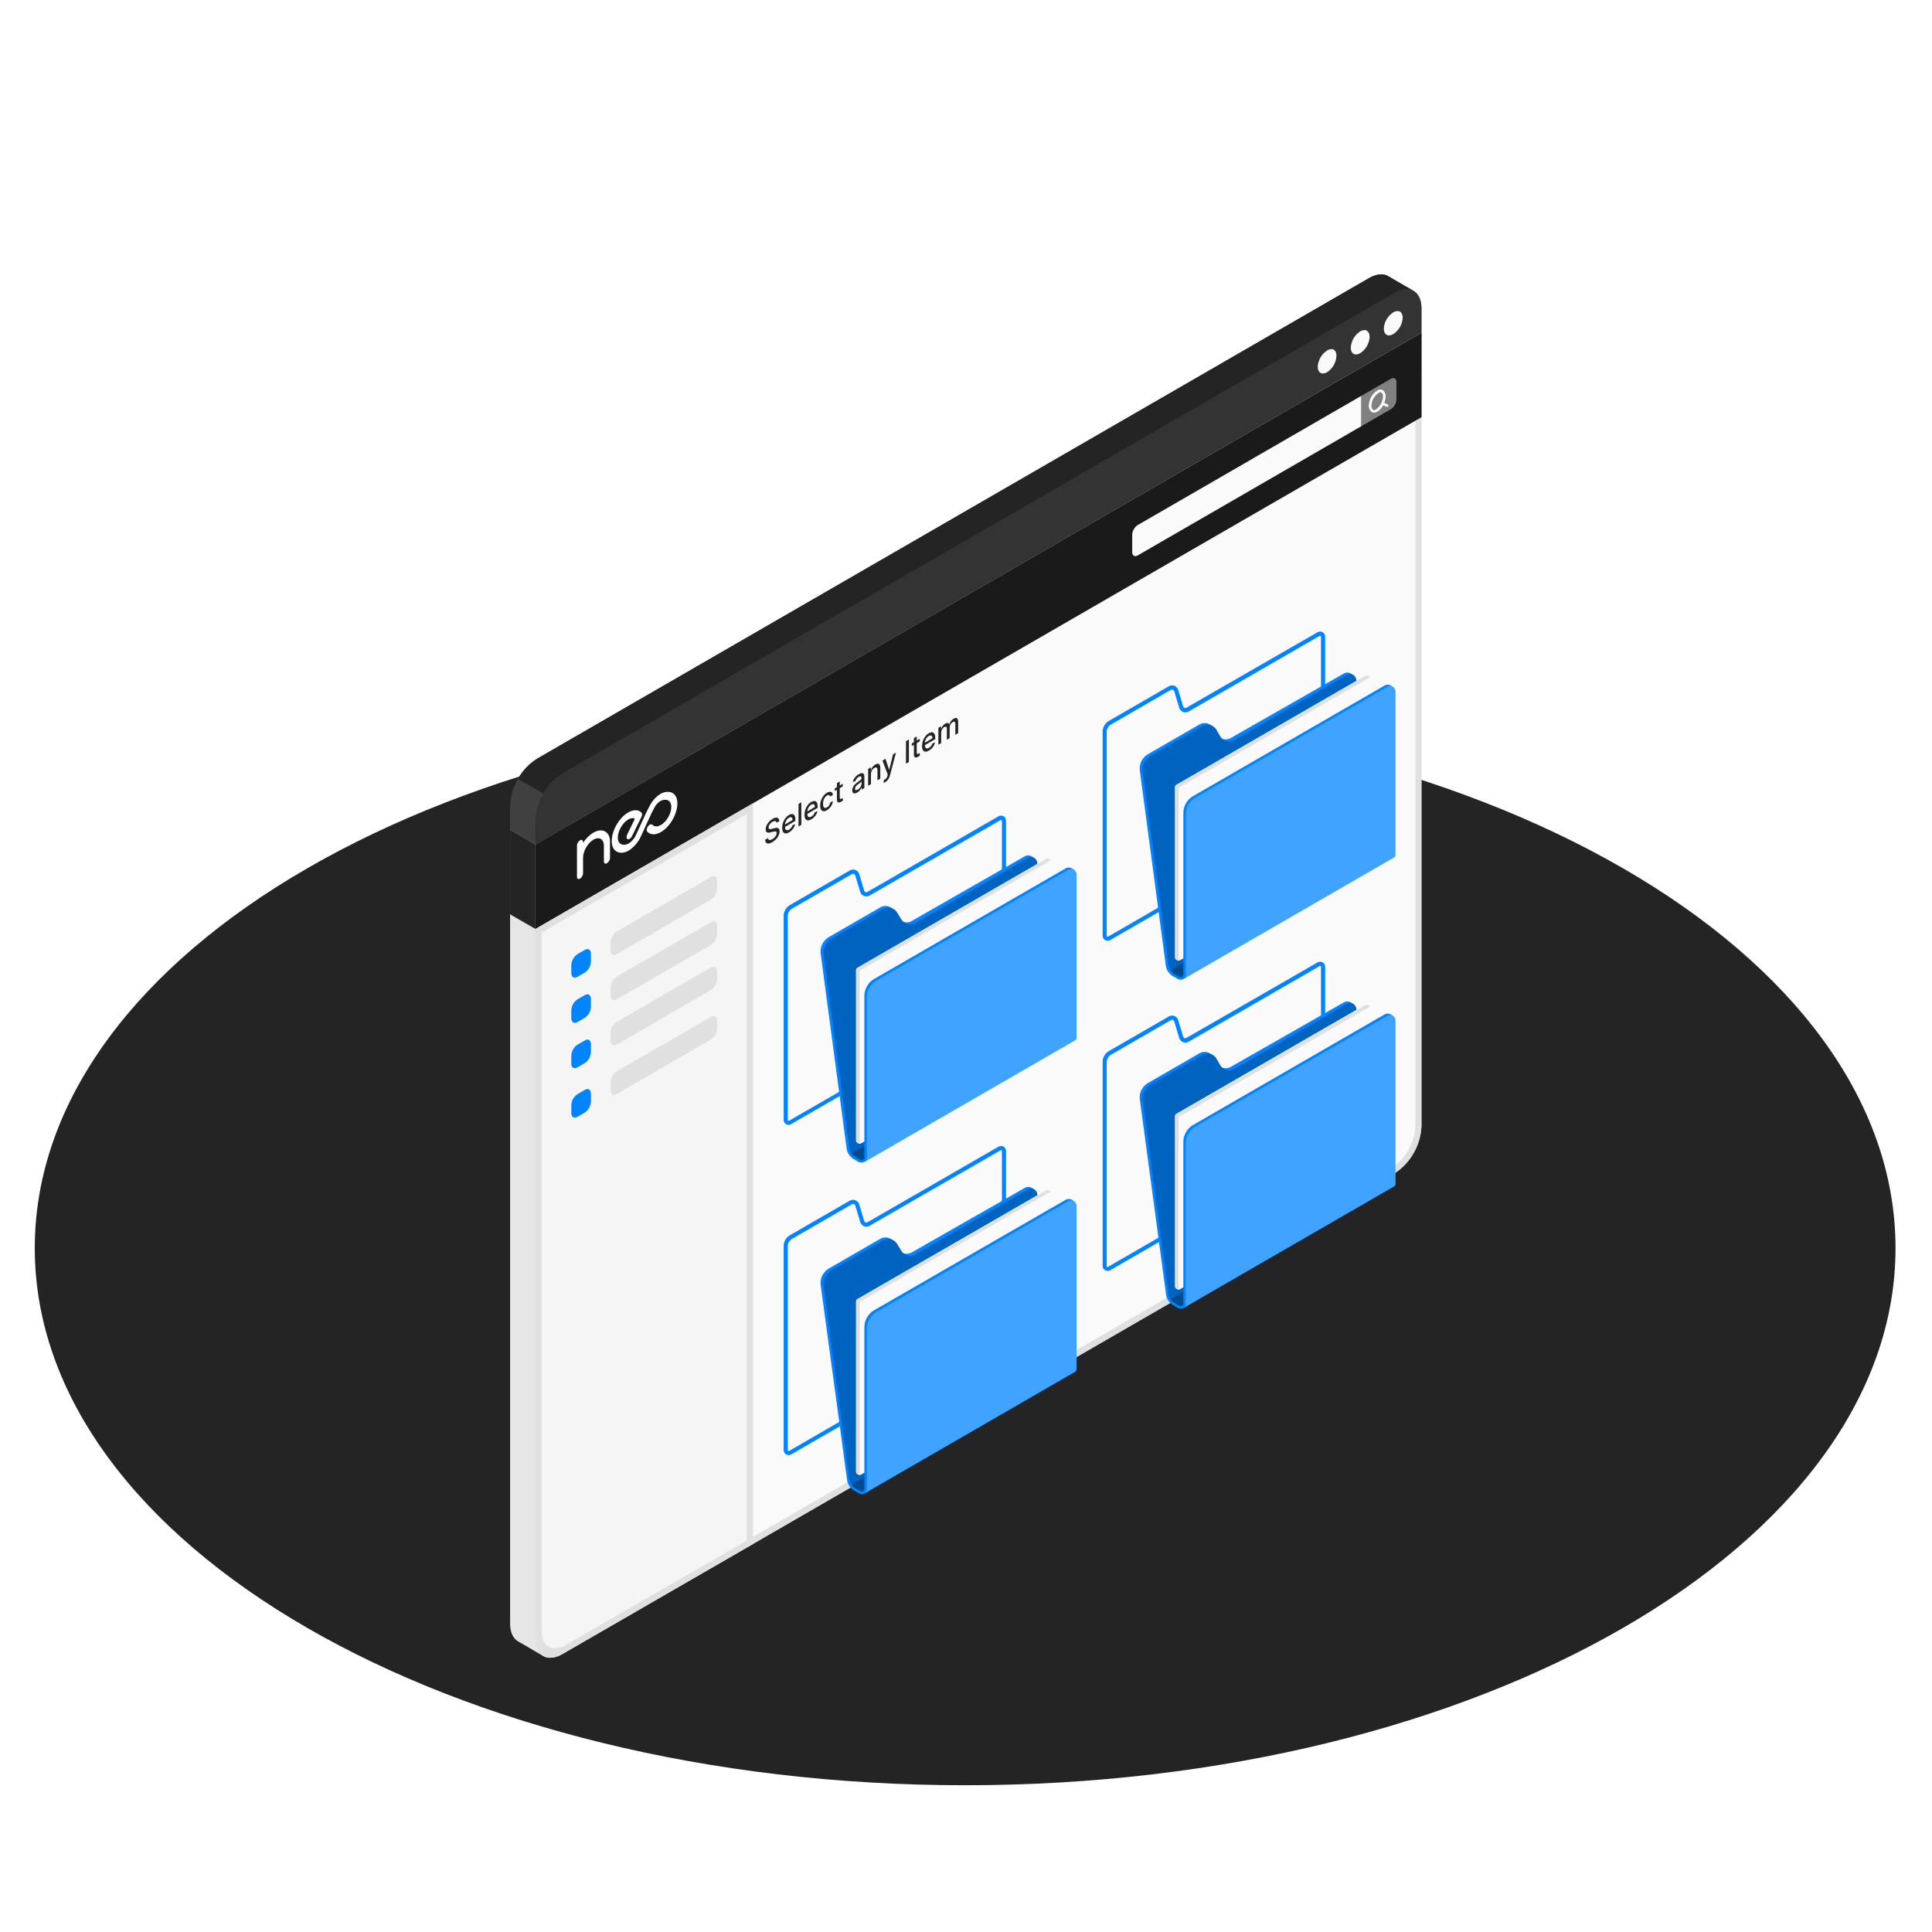 <svg width="500" height="500" viewBox="0 0 500 500" fill="none" xmlns="http://www.w3.org/2000/svg">
<path d="M249.78 462.02C382.759 462.02 490.56 399.783 490.56 323.01C490.56 246.237 382.759 184 249.78 184C116.801 184 9 246.237 9 323.01C9 399.783 116.801 462.02 249.78 462.02Z" fill="#242424"/>
<path d="M367.87 86.084L361.3 82.274L132.01 214.724V420.214C132.01 422.444 132.79 424.004 134.01 424.744L140.57 428.564C141.83 429.294 143.57 429.194 145.52 428.074L360.87 303.694C362.907 302.366 364.603 300.577 365.819 298.471C367.035 296.365 367.738 294.002 367.87 291.574V86.084Z" fill="#E6E6E6"/>
<path d="M142.44 428.214C143.404 428.167 144.341 427.875 145.16 427.364L360.51 302.994C362.427 301.741 364.023 300.054 365.167 298.07C366.312 296.087 366.974 293.861 367.1 291.574V87.484L139.38 219.004V424.004C139.38 426.654 140.52 428.214 142.44 428.214Z" fill="#FAFAFA"/>
<path d="M200.951 212.937C200.925 212.684 200.817 212.539 200.628 212.502C200.438 212.463 200.199 212.528 199.912 212.696C199.706 212.816 199.527 212.958 199.377 213.122C199.227 213.284 199.11 213.455 199.026 213.634C198.944 213.811 198.904 213.981 198.904 214.146C198.904 214.284 198.931 214.387 198.987 214.455C199.044 214.522 199.119 214.563 199.21 214.578C199.303 214.589 199.403 214.587 199.509 214.57C199.616 214.552 199.718 214.528 199.816 214.499L200.306 214.36C200.467 214.312 200.631 214.277 200.799 214.256C200.968 214.236 201.124 214.247 201.268 214.289C201.412 214.332 201.528 214.422 201.616 214.557C201.706 214.692 201.751 214.89 201.751 215.152C201.751 215.481 201.677 215.817 201.53 216.159C201.385 216.499 201.173 216.825 200.895 217.135C200.619 217.444 200.284 217.714 199.892 217.943C199.516 218.163 199.191 218.284 198.916 218.306C198.641 218.329 198.426 218.258 198.271 218.095C198.116 217.931 198.03 217.678 198.013 217.337L198.774 216.892C198.788 217.094 198.847 217.235 198.95 217.315C199.055 217.392 199.188 217.417 199.35 217.391C199.513 217.361 199.693 217.29 199.887 217.176C200.101 217.051 200.292 216.901 200.459 216.726C200.627 216.548 200.759 216.36 200.856 216.164C200.952 215.965 201.001 215.771 201.001 215.582C201.001 215.41 200.958 215.293 200.873 215.233C200.79 215.172 200.676 215.148 200.532 215.16C200.39 215.171 200.229 215.202 200.049 215.252L199.455 215.411C199.053 215.52 198.734 215.52 198.499 215.411C198.265 215.301 198.148 215.044 198.148 214.639C198.148 214.304 198.227 213.965 198.384 213.623C198.541 213.282 198.753 212.963 199.021 212.668C199.289 212.371 199.592 212.124 199.929 211.927C200.269 211.729 200.569 211.622 200.829 211.609C201.09 211.594 201.296 211.664 201.447 211.818C201.597 211.971 201.676 212.201 201.682 212.51L200.951 212.937ZM204.221 215.404C203.85 215.621 203.531 215.716 203.262 215.689C202.996 215.659 202.79 215.519 202.644 215.269C202.5 215.016 202.429 214.663 202.429 214.21C202.429 213.763 202.5 213.327 202.644 212.902C202.79 212.476 202.993 212.092 203.253 211.748C203.514 211.404 203.82 211.13 204.17 210.925C204.382 210.801 204.588 210.721 204.788 210.686C204.987 210.651 205.166 210.674 205.325 210.756C205.484 210.837 205.609 210.99 205.7 211.215C205.792 211.438 205.838 211.748 205.838 212.143V212.445L202.843 214.195V213.559L205.119 212.228C205.119 212.005 205.08 211.83 205.001 211.703C204.923 211.575 204.812 211.502 204.67 211.485C204.53 211.467 204.364 211.513 204.175 211.624C203.969 211.745 203.789 211.908 203.635 212.116C203.483 212.32 203.365 212.54 203.282 212.777C203.2 213.01 203.159 213.236 203.159 213.453V213.951C203.159 214.242 203.204 214.465 203.292 214.618C203.382 214.77 203.507 214.853 203.667 214.867C203.827 214.879 204.015 214.823 204.229 214.698C204.368 214.616 204.494 214.52 204.609 214.407C204.723 214.293 204.822 214.165 204.906 214.024C204.989 213.882 205.053 213.73 205.097 213.568L205.791 213.307C205.735 213.576 205.636 213.842 205.492 214.104C205.35 214.363 205.17 214.605 204.955 214.83C204.74 215.052 204.496 215.243 204.221 215.404ZM207.385 207.648V213.466L206.651 213.895V208.077L207.385 207.648ZM209.995 212.029C209.623 212.245 209.304 212.341 209.036 212.314C208.769 212.284 208.563 212.144 208.418 211.894C208.274 211.641 208.202 211.288 208.202 210.835C208.202 210.388 208.274 209.952 208.418 209.527C208.563 209.101 208.766 208.717 209.026 208.373C209.287 208.029 209.593 207.755 209.943 207.55C210.156 207.426 210.362 207.346 210.561 207.311C210.761 207.276 210.94 207.299 211.098 207.38C211.257 207.462 211.382 207.615 211.474 207.84C211.565 208.063 211.611 208.372 211.611 208.768V209.069L208.616 210.82V210.184L210.892 208.853C210.892 208.63 210.853 208.455 210.775 208.328C210.696 208.2 210.586 208.127 210.443 208.11C210.303 208.092 210.138 208.138 209.948 208.249C209.742 208.369 209.562 208.533 209.408 208.741C209.256 208.945 209.139 209.165 209.055 209.402C208.974 209.635 208.933 209.861 208.933 210.078V210.575C208.933 210.867 208.977 211.089 209.065 211.242C209.155 211.394 209.28 211.477 209.44 211.492C209.601 211.504 209.788 211.448 210.002 211.323C210.141 211.241 210.268 211.144 210.382 211.032C210.497 210.918 210.596 210.79 210.679 210.648C210.762 210.507 210.826 210.355 210.87 210.193L211.564 209.932C211.509 210.201 211.409 210.467 211.265 210.729C211.123 210.988 210.944 211.23 210.728 211.455C210.514 211.677 210.269 211.868 209.995 212.029ZM214.011 209.68C213.647 209.893 213.333 209.981 213.07 209.944C212.808 209.904 212.607 209.755 212.466 209.498C212.326 209.242 212.255 208.894 212.255 208.457C212.255 208.014 212.327 207.581 212.471 207.157C212.615 206.732 212.818 206.348 213.079 206.004C213.341 205.659 213.649 205.384 214.004 205.176C214.29 205.009 214.545 204.921 214.769 204.913C214.993 204.904 215.174 204.968 215.311 205.108C215.45 205.246 215.533 205.455 215.559 205.733L214.845 206.15C214.806 205.969 214.716 205.845 214.575 205.78C214.436 205.713 214.25 205.748 214.016 205.885C213.812 206.004 213.633 206.171 213.479 206.386C213.327 206.598 213.208 206.844 213.123 207.123C213.038 207.4 212.996 207.693 212.996 208.004C212.996 208.322 213.038 208.572 213.121 208.755C213.204 208.937 213.322 209.047 213.474 209.085C213.628 209.122 213.809 209.08 214.016 208.959C214.155 208.877 214.281 208.774 214.394 208.65C214.508 208.522 214.604 208.38 214.681 208.224C214.759 208.066 214.814 207.899 214.845 207.724L215.559 207.307C215.533 207.604 215.453 207.903 215.321 208.202C215.189 208.501 215.011 208.779 214.789 209.035C214.568 209.291 214.309 209.506 214.011 209.68ZM218.102 202.837V203.519L216.044 204.722V204.04L218.102 202.837ZM216.596 202.672L217.329 202.244V206.371C217.329 206.536 217.35 206.648 217.393 206.706C217.435 206.763 217.49 206.787 217.557 206.778C217.626 206.766 217.7 206.737 217.78 206.69C217.839 206.656 217.891 206.621 217.935 206.585C217.979 206.55 218.013 206.523 218.038 206.503L218.17 207.127C218.128 207.171 218.067 207.225 217.989 207.29C217.91 207.356 217.812 207.425 217.694 207.496C217.501 207.612 217.322 207.678 217.155 207.692C216.988 207.706 216.853 207.656 216.75 207.542C216.647 207.428 216.596 207.24 216.596 206.976V202.672ZM221.837 205.114C221.598 205.254 221.382 205.329 221.189 205.339C220.996 205.348 220.843 205.286 220.731 205.155C220.619 205.024 220.564 204.815 220.564 204.529C220.564 204.282 220.605 204.056 220.687 203.849C220.768 203.642 220.879 203.452 221.018 203.277C221.157 203.103 221.312 202.943 221.484 202.795C221.655 202.647 221.83 202.509 222.008 202.38C222.234 202.218 222.417 202.086 222.558 201.985C222.698 201.882 222.801 201.789 222.864 201.706C222.928 201.624 222.96 201.531 222.96 201.429V201.409C222.96 201.161 222.9 201.004 222.779 200.938C222.659 200.872 222.481 200.908 222.244 201.046C221.997 201.191 221.802 201.368 221.66 201.578C221.52 201.785 221.422 201.981 221.368 202.166L220.679 202.387C220.761 202.074 220.88 201.791 221.037 201.536C221.196 201.278 221.378 201.053 221.584 200.858C221.79 200.662 222.007 200.497 222.234 200.365C222.384 200.277 222.544 200.204 222.712 200.148C222.882 200.088 223.041 200.069 223.188 200.091C223.337 200.112 223.459 200.195 223.554 200.34C223.648 200.484 223.696 200.715 223.696 201.033V203.931L222.98 204.349V203.753L222.95 203.77C222.903 203.907 222.832 204.057 222.737 204.218C222.642 204.38 222.52 204.539 222.371 204.696C222.223 204.853 222.044 204.993 221.837 205.114ZM221.996 204.339C222.199 204.22 222.372 204.073 222.516 203.896C222.662 203.718 222.772 203.532 222.847 203.339C222.924 203.142 222.962 202.958 222.962 202.785V202.223C222.936 202.268 222.886 202.327 222.81 202.397C222.737 202.465 222.653 202.536 222.558 202.61C222.463 202.683 222.371 202.753 222.281 202.82C222.191 202.886 222.116 202.941 222.055 202.986C221.913 203.09 221.783 203.201 221.665 203.319C221.549 203.437 221.456 203.562 221.385 203.696C221.317 203.827 221.282 203.968 221.282 204.12C221.282 204.33 221.35 204.45 221.484 204.48C221.618 204.507 221.789 204.46 221.996 204.339ZM225.406 200.34V202.931L224.673 203.36V198.996L225.376 198.584V199.295L225.423 199.267C225.51 198.986 225.645 198.721 225.83 198.473C226.017 198.223 226.251 198.016 226.534 197.851C226.791 197.701 227.016 197.632 227.208 197.644C227.401 197.654 227.551 197.751 227.657 197.933C227.764 198.115 227.817 198.386 227.817 198.746V201.521L227.083 201.95V199.277C227.083 198.961 227.012 198.755 226.87 198.66C226.728 198.563 226.532 198.588 226.284 198.733C226.114 198.832 225.963 198.963 225.83 199.126C225.699 199.288 225.595 199.473 225.519 199.683C225.443 199.89 225.406 200.109 225.406 200.34ZM229.129 202.391C229.019 202.455 228.92 202.503 228.83 202.534C228.74 202.568 228.673 202.586 228.628 202.589L228.805 201.79C228.939 201.753 229.058 201.702 229.163 201.635C229.268 201.568 229.36 201.468 229.44 201.336C229.522 201.203 229.594 201.022 229.656 200.793L229.747 200.45L228.369 196.835L229.153 196.376L230.107 199.205L230.147 199.182L231.101 195.238L231.888 194.778L230.335 200.631C230.264 200.901 230.172 201.146 230.061 201.369C229.95 201.593 229.817 201.789 229.663 201.959C229.51 202.128 229.332 202.272 229.129 202.391ZM235.222 191.374V197.192L234.464 197.635V191.817L235.222 191.374ZM238.025 191.19V191.872L235.967 193.075V192.393L238.025 191.19ZM236.519 191.025L237.252 190.596V194.724C237.252 194.889 237.274 195 237.316 195.059C237.359 195.115 237.413 195.139 237.48 195.13C237.549 195.119 237.623 195.089 237.704 195.043C237.762 195.008 237.814 194.973 237.858 194.938C237.902 194.903 237.937 194.875 237.961 194.855L238.093 195.479C238.051 195.523 237.99 195.577 237.912 195.642C237.834 195.709 237.735 195.778 237.618 195.848C237.425 195.965 237.245 196.03 237.078 196.045C236.911 196.059 236.776 196.009 236.673 195.895C236.57 195.781 236.519 195.592 236.519 195.329V191.025ZM240.419 194.242C240.048 194.459 239.728 194.554 239.46 194.527C239.194 194.497 238.988 194.357 238.842 194.107C238.698 193.854 238.626 193.501 238.626 193.049C238.626 192.602 238.698 192.166 238.842 191.741C238.988 191.315 239.19 190.93 239.45 190.587C239.712 190.242 240.018 189.968 240.368 189.763C240.58 189.639 240.786 189.56 240.986 189.524C241.185 189.489 241.364 189.512 241.523 189.594C241.681 189.675 241.806 189.829 241.898 190.053C241.99 190.276 242.035 190.586 242.035 190.982V191.283L239.041 193.033V192.397L241.317 191.067C241.317 190.843 241.277 190.668 241.199 190.542C241.121 190.413 241.01 190.34 240.868 190.323C240.727 190.305 240.562 190.351 240.373 190.462C240.166 190.583 239.987 190.747 239.833 190.954C239.681 191.158 239.563 191.379 239.48 191.615C239.398 191.848 239.357 192.074 239.357 192.292V192.789C239.357 193.081 239.401 193.303 239.49 193.456C239.58 193.608 239.705 193.691 239.865 193.705C240.025 193.718 240.212 193.661 240.426 193.536C240.565 193.455 240.692 193.358 240.807 193.245C240.921 193.131 241.02 193.003 241.103 192.862C241.187 192.72 241.251 192.568 241.295 192.406L241.989 192.145C241.933 192.415 241.833 192.68 241.69 192.942C241.547 193.202 241.368 193.444 241.152 193.668C240.938 193.89 240.694 194.081 240.419 194.242ZM242.849 192.733V188.37L243.553 187.958V188.668L243.599 188.641C243.678 188.355 243.806 188.092 243.984 187.854C244.163 187.613 244.376 187.42 244.625 187.275C244.876 187.128 245.087 187.072 245.257 187.109C245.429 187.145 245.556 187.259 245.638 187.45L245.677 187.427C245.767 187.141 245.91 186.872 246.106 186.619C246.302 186.364 246.536 186.157 246.807 185.999C247.149 185.799 247.428 185.76 247.644 185.882C247.861 186.003 247.97 186.313 247.97 186.813V189.74L247.237 190.168V187.322C247.237 187.026 247.167 186.853 247.028 186.801C246.889 186.75 246.723 186.781 246.53 186.894C246.292 187.033 246.106 187.227 245.974 187.475C245.841 187.721 245.775 187.976 245.775 188.242V191.023L245.044 191.45V188.549C245.044 188.313 244.98 188.16 244.853 188.09C244.725 188.021 244.559 188.046 244.355 188.165C244.216 188.247 244.087 188.364 243.97 188.518C243.854 188.67 243.76 188.841 243.688 189.033C243.617 189.223 243.582 189.417 243.582 189.614V192.305L242.849 192.733Z" fill="#242424"/>
<path d="M366.29 88.884V291.574C366.158 293.718 365.53 295.802 364.456 297.662C363.382 299.522 361.891 301.108 360.1 302.294L144.76 426.674C144.062 427.113 143.264 427.368 142.44 427.414C140.44 427.414 140.18 425.054 140.18 424.034V219.474L366.29 88.884ZM367.91 86.084L138.57 218.544V424.034C138.57 427.204 140.14 429.034 142.44 429.034C143.553 428.98 144.632 428.635 145.57 428.034L360.87 303.694C362.907 302.366 364.603 300.577 365.819 298.471C367.035 296.365 367.738 294.002 367.87 291.574V86.084H367.91Z" fill="#E0E0E0"/>
<path d="M138.57 218.544V240.414L367.9 107.954L367.91 86.084L138.57 218.544Z" fill="#1A1A1A"/>
<path d="M171.064 205.39C170.228 205.835 169.524 206.582 169.259 206.887C168.525 207.728 168.103 208.578 167.333 210.126C167.032 210.732 166.743 211.366 166.171 212.632C165.979 213.05 165.883 213.273 165.798 213.461L165.792 213.472C165.708 213.66 165.636 213.821 165.491 214.134C164.89 215.452 164.456 216.407 164.288 216.672C163.842 217.375 163.186 218.031 162.615 218.337C161.507 218.937 159.9 218.725 159.894 216.777C159.888 215.164 160.966 213.168 162.344 212.238C162.97 211.816 163.566 211.649 164.077 211.748C164.155 211.759 164.203 211.822 164.216 211.913C164.228 212.004 164.203 212.123 164.149 212.238L162.332 215.946C162.073 216.472 162.103 217.008 162.392 217.164C162.554 217.246 162.771 217.212 162.994 217.071C163.216 216.922 163.421 216.679 163.553 216.407L166.003 211.413C166.226 210.957 166.232 210.498 166.015 210.287C165.209 209.497 163.933 209.487 162.591 210.256C160.231 211.609 158.318 214.938 158.318 217.674C158.318 219.066 158.829 220.06 159.762 220.477C160.55 220.829 161.604 220.729 162.567 220.205C162.597 220.188 162.633 220.167 162.663 220.15C163.59 219.619 164.607 218.595 165.317 217.474C165.63 216.98 165.985 216.195 166.773 214.47C166.918 214.149 166.996 213.971 167.08 213.79L167.086 213.773C167.17 213.584 167.267 213.368 167.453 212.96C168.007 211.74 168.284 211.127 168.561 210.569C169.223 209.231 169.53 208.614 169.945 208.138C170.035 208.038 170.493 207.53 171.004 207.258C172.117 206.669 173.73 206.884 173.73 208.829C173.73 210.558 172.521 212.658 171.034 213.51C170.643 213.734 170.234 213.829 170.234 213.829C169.524 213.977 169.06 213.697 168.795 213.436C168.657 213.299 168.446 213.287 168.218 213.397C167.989 213.507 167.766 213.732 167.598 214.025C167.327 214.495 167.297 215.037 167.538 215.27C167.941 215.661 168.651 216.08 169.758 215.851C169.782 215.844 170.384 215.716 171.028 215.347C173.387 213.994 175.301 210.665 175.301 207.929C175.307 204.798 172.84 204.449 171.064 205.39Z" fill="white"/>
<path d="M156.151 215.001C156.043 214.972 155.904 214.933 155.73 214.921C155.567 214.903 155.29 214.894 154.935 214.958C154.388 215.063 153.9 215.3 153.587 215.48C152.594 216.049 151.649 216.981 150.891 218.141V217.932C150.891 217.43 150.536 217.222 150.103 217.47C149.669 217.718 149.32 218.33 149.32 218.832V226.929C149.32 227.432 149.675 227.64 150.109 227.391C150.542 227.143 150.897 226.528 150.897 226.026V221.973C150.897 220.251 152.107 218.156 153.593 217.304C155.08 216.452 156.289 217.16 156.289 218.883V222.935C156.289 223.437 156.645 223.645 157.078 223.397C157.511 223.148 157.866 222.533 157.866 222.031V217.568C157.866 217.491 157.866 215.496 156.151 215.001Z" fill="white"/>
<path d="M293.01 138.394V142.894C293.01 143.814 293.66 144.194 294.46 143.734L352.33 110.294V102.434L294.46 135.874C294.037 136.15 293.685 136.523 293.433 136.961C293.181 137.398 293.036 137.89 293.01 138.394Z" fill="#FAFAFA"/>
<path d="M359.95 98.034C360.75 97.574 361.4 97.954 361.4 98.874V103.384C361.372 103.887 361.226 104.376 360.975 104.812C360.723 105.248 360.372 105.619 359.95 105.894L352.33 110.294V102.434L359.95 98.034Z" fill="#808080"/>
<path d="M359.13 104.684L358.25 104.274C358.401 103.902 358.505 103.512 358.56 103.114C358.654 102.749 358.65 102.366 358.551 102.003C358.451 101.64 358.257 101.31 357.99 101.044C357.8 100.901 357.574 100.813 357.337 100.792C357.1 100.771 356.862 100.817 356.65 100.924C356.007 101.289 355.458 101.801 355.05 102.418C354.642 103.035 354.385 103.739 354.3 104.474C354.208 104.838 354.211 105.22 354.309 105.582C354.407 105.945 354.597 106.276 354.86 106.544C355.023 106.671 355.216 106.753 355.42 106.784C355.689 106.811 355.961 106.77 356.21 106.664C356.97 106.279 357.584 105.658 357.96 104.894L358.84 105.304H358.94C359.023 105.321 359.11 105.305 359.182 105.261C359.255 105.217 359.308 105.147 359.332 105.066C359.356 104.984 359.348 104.897 359.311 104.821C359.273 104.745 359.209 104.685 359.13 104.654V104.684ZM355.95 106.034C355.849 106.095 355.733 106.127 355.615 106.127C355.497 106.127 355.381 106.095 355.28 106.034C355.121 105.836 355.011 105.604 354.959 105.355C354.906 105.107 354.914 104.849 354.98 104.604C355.056 103.991 355.27 103.404 355.604 102.884C355.938 102.365 356.384 101.928 356.91 101.604C357.045 101.544 357.193 101.52 357.34 101.534C357.425 101.542 357.506 101.577 357.57 101.634C357.722 101.826 357.829 102.05 357.881 102.289C357.933 102.529 357.929 102.777 357.87 103.014C357.796 103.629 357.585 104.219 357.252 104.742C356.92 105.264 356.475 105.706 355.95 106.034Z" fill="#FAFAFA"/>
<path d="M359.36 71.514C358.09 70.734 356.31 70.814 354.36 71.954L139 196.334C136.962 197.661 135.266 199.451 134.05 201.556C132.834 203.662 132.131 206.026 132 208.454V214.724L138.56 218.544L367.87 86.084V79.814C367.87 77.594 367.09 76.034 365.87 75.304C364.65 74.574 360.5 72.214 359.36 71.514Z" fill="#404040"/>
<path d="M138.57 212.264C138.701 209.836 139.404 207.472 140.62 205.367C141.836 203.261 143.532 201.471 145.57 200.144L360.87 75.774C364.73 73.544 367.87 75.354 367.87 79.774V86.044L138.57 218.544V212.264Z" fill="#333333"/>
<path d="M365.95 75.344C364.67 74.554 362.89 74.634 360.95 75.774L145.57 200.144C143.5 201.432 141.796 203.229 140.62 205.364L134.05 201.564C135.238 199.419 136.96 197.617 139.05 196.334L354.34 71.944C356.34 70.814 358.09 70.734 359.34 71.514C360.59 72.294 364.69 74.614 365.87 75.294L365.95 75.344Z" fill="#242424"/>
<path d="M343.47 90.684C342.759 91.147 342.167 91.772 341.743 92.507C341.32 93.242 341.075 94.067 341.03 94.914C341.03 96.474 342.12 97.104 343.47 96.324C344.174 95.856 344.757 95.23 345.174 94.495C345.591 93.76 345.829 92.938 345.87 92.094C345.87 90.534 344.87 89.904 343.47 90.684Z" fill="#FAFAFA"/>
<path d="M352.02 85.754C351.309 86.22 350.717 86.846 350.293 87.583C349.87 88.319 349.625 89.145 349.58 89.994C349.58 91.554 350.67 92.184 352.02 91.404C352.725 90.944 353.312 90.325 353.736 89.598C354.159 88.871 354.407 88.054 354.46 87.214C354.46 85.614 353.37 84.984 352.02 85.754Z" fill="#FAFAFA"/>
<path d="M360.57 80.834C359.859 81.297 359.267 81.922 358.843 82.657C358.419 83.392 358.175 84.217 358.13 85.064C358.13 86.624 359.22 87.254 360.57 86.474C361.286 86.008 361.882 85.379 362.308 84.639C362.733 83.898 362.978 83.067 363.02 82.214C363.02 80.684 361.92 80.054 360.57 80.834Z" fill="#FAFAFA"/>
<path d="M145.97 426.904C142.33 429.004 139.38 427.294 139.38 423.094V240.874L194.07 209.294V399.124L145.97 426.904Z" fill="#F5F5F5"/>
<path d="M140.18 241.344L193.26 210.684V398.684L146.37 425.744C143.02 427.674 140.18 426.044 140.18 422.164V241.344ZM138.57 240.414V424.034C138.57 428.494 141.7 430.304 145.57 428.034L194.87 399.594V207.884L138.57 240.414Z" fill="#E0E0E0"/>
<path d="M138.57 218.544L132.01 214.724V236.624L138.57 240.414V218.544Z" fill="#242424"/>
<path d="M159.64 241.034L183.97 226.974C184.87 226.454 185.6 226.874 185.6 227.914V230.034C185.566 230.598 185.401 231.147 185.118 231.637C184.835 232.126 184.442 232.543 183.97 232.854L159.64 246.914C158.74 247.434 158.02 247.014 158.02 245.974V243.854C158.052 243.29 158.215 242.742 158.497 242.252C158.778 241.763 159.169 241.346 159.64 241.034Z" fill="#E0E0E0"/>
<path d="M152.93 246.794V248.904C152.9 249.468 152.737 250.017 152.456 250.507C152.174 250.997 151.782 251.414 151.31 251.724L149.47 252.784C148.58 253.304 147.85 252.884 147.85 251.844V249.724C147.881 249.162 148.044 248.614 148.326 248.126C148.607 247.638 148.999 247.223 149.47 246.914L151.31 245.854C152.2 245.334 152.93 245.754 152.93 246.794Z" fill="#0084FF"/>
<path d="M159.64 252.734L183.97 238.674C184.87 238.154 185.6 238.574 185.6 239.614V241.734C185.567 242.297 185.402 242.845 185.119 243.333C184.836 243.821 184.442 244.236 183.97 244.544L159.64 258.614C158.74 259.124 158.02 258.704 158.02 257.674V255.554C158.051 254.99 158.213 254.441 158.494 253.951C158.776 253.461 159.168 253.045 159.64 252.734Z" fill="#E0E0E0"/>
<path d="M152.93 258.494V260.604C152.9 261.168 152.737 261.717 152.456 262.207C152.174 262.697 151.782 263.114 151.31 263.424L149.47 264.484C148.58 265.004 147.85 264.584 147.85 263.544V261.424C147.881 260.862 148.044 260.314 148.326 259.826C148.607 259.338 148.999 258.923 149.47 258.614L151.31 257.554C152.2 257.034 152.93 257.454 152.93 258.494Z" fill="#0084FF"/>
<path d="M159.64 264.434L183.97 250.374C184.87 249.854 185.6 250.274 185.6 251.314V253.434C185.562 253.992 185.395 254.533 185.112 255.016C184.83 255.498 184.438 255.908 183.97 256.214L159.64 270.314C158.74 270.824 158.02 270.404 158.02 269.374V267.214C158.057 266.657 158.222 266.116 158.503 265.633C158.784 265.151 159.173 264.74 159.64 264.434Z" fill="#E0E0E0"/>
<path d="M159.64 277.237L183.97 263.177C184.87 262.657 185.6 263.077 185.6 264.117V266.237C185.562 266.795 185.395 267.337 185.112 267.819C184.83 268.302 184.438 268.712 183.97 269.017L159.64 283.117C158.74 283.627 158.02 283.207 158.02 282.177V280.017C158.057 279.46 158.222 278.919 158.503 278.437C158.784 277.954 159.173 277.544 159.64 277.237Z" fill="#E0E0E0"/>
<path d="M152.93 270.214V272.324C152.9 272.888 152.737 273.437 152.456 273.927C152.174 274.417 151.782 274.833 151.31 275.144L149.47 276.214C148.58 276.734 147.85 276.314 147.85 275.274V273.154C147.88 272.591 148.042 272.043 148.324 271.555C148.605 271.067 148.998 270.652 149.47 270.344L151.31 269.284C152.2 268.734 152.93 269.154 152.93 270.214Z" fill="#0084FF"/>
<path d="M152.93 283.017V285.127C152.9 285.691 152.737 286.24 152.456 286.73C152.174 287.22 151.782 287.637 151.31 287.947L149.47 289.017C148.58 289.537 147.85 289.117 147.85 288.077V285.957C147.88 285.394 148.042 284.847 148.324 284.358C148.605 283.87 148.998 283.455 149.47 283.147L151.31 282.087C152.2 281.537 152.93 281.957 152.93 283.017Z" fill="#0084FF"/>
<path d="M286.641 328.904C286.416 328.902 286.196 328.844 286.001 328.734C285.805 328.623 285.643 328.461 285.53 328.266C285.418 328.071 285.359 327.849 285.361 327.624V274.724C285.37 274.191 285.522 273.67 285.801 273.214C286.061 272.751 286.432 272.359 286.881 272.074L302.461 263.074C302.707 262.917 302.991 262.829 303.284 262.82C303.576 262.812 303.865 262.882 304.121 263.024C304.507 263.241 304.794 263.6 304.921 264.024L306.181 268.224C306.197 268.322 306.237 268.413 306.299 268.49C306.361 268.567 306.442 268.626 306.533 268.662C306.625 268.699 306.725 268.711 306.822 268.697C306.92 268.683 307.012 268.644 307.091 268.584L340.871 249.134C341.062 249.009 341.281 248.931 341.509 248.907C341.737 248.883 341.967 248.912 342.181 248.994L342.351 249.084C342.546 249.224 342.702 249.411 342.805 249.628C342.909 249.845 342.955 250.085 342.941 250.324V294.844C342.915 295.376 342.763 295.894 342.497 296.355C342.231 296.816 341.858 297.206 341.411 297.494L287.311 328.734C287.106 328.849 286.875 328.908 286.641 328.904ZM303.351 263.904C303.223 263.906 303.098 263.944 302.991 264.014L287.421 273.014C287.126 273.207 286.883 273.467 286.711 273.774C286.527 274.076 286.427 274.421 286.421 274.774V327.674C286.42 327.713 286.429 327.751 286.449 327.785C286.468 327.818 286.497 327.846 286.531 327.864C286.563 327.887 286.601 327.899 286.641 327.899C286.68 327.899 286.718 327.887 286.751 327.864L340.871 296.574C341.158 296.381 341.398 296.125 341.571 295.825C341.745 295.525 341.847 295.19 341.871 294.844V250.324C341.883 250.204 341.851 250.083 341.781 249.984H341.711C341.597 249.996 341.488 250.034 341.391 250.094L307.641 269.574C307.422 269.706 307.176 269.787 306.922 269.811C306.667 269.835 306.411 269.802 306.171 269.714C305.928 269.618 305.712 269.467 305.539 269.272C305.365 269.078 305.239 268.846 305.171 268.594L303.911 264.394C303.864 264.234 303.761 264.095 303.621 264.004C303.543 263.943 303.449 263.904 303.351 263.894V263.904Z" fill="#0084FF"/>
<path d="M359.341 306.554L358.931 306.314L358.451 306.034L358.031 305.794C357.686 305.568 357.39 305.274 357.161 304.93C356.933 304.587 356.776 304.2 356.701 303.794L351.031 261.214C351.012 260.926 350.926 260.645 350.78 260.396C350.634 260.146 350.433 259.933 350.191 259.774L349.471 259.364C349.185 259.218 348.865 259.152 348.544 259.174C348.224 259.195 347.915 259.302 347.651 259.484L318.521 276.104C318.19 276.294 317.823 276.411 317.443 276.448C317.064 276.484 316.681 276.438 316.321 276.314C316.098 276.124 315.908 275.898 315.761 275.644L314.811 274.004C314.577 273.584 314.231 273.238 313.811 273.004L313.081 272.584C312.676 272.351 312.218 272.228 311.751 272.228C311.284 272.228 310.825 272.351 310.421 272.584L296.961 280.354C296.294 280.775 295.755 281.37 295.403 282.075C295.05 282.781 294.897 283.569 294.961 284.354L301.801 335.214C301.892 335.718 302.087 336.198 302.372 336.623C302.658 337.048 303.029 337.41 303.461 337.684L304.761 338.434C305.004 338.587 305.284 338.673 305.571 338.684C305.801 338.69 306.028 338.634 306.231 338.524L360.161 306.634C360.029 306.694 359.884 306.717 359.74 306.703C359.596 306.689 359.459 306.638 359.341 306.554Z" fill="#0084FF"/>
<path opacity="0.25" d="M359.341 306.554L358.031 305.794C357.687 305.566 357.392 305.272 357.164 304.928C356.936 304.585 356.778 304.199 356.701 303.794L351.031 261.214C351.029 260.905 350.942 260.603 350.778 260.341C350.613 260.079 350.379 259.868 350.102 259.731C349.824 259.595 349.514 259.539 349.207 259.57C348.899 259.6 348.606 259.716 348.361 259.904L319.411 276.614C319.106 276.789 318.769 276.902 318.42 276.946C318.071 276.991 317.717 276.966 317.378 276.873C317.039 276.78 316.721 276.621 316.444 276.405C316.166 276.189 315.934 275.92 315.761 275.614L314.811 273.974C314.637 273.668 314.405 273.4 314.128 273.184C313.85 272.968 313.533 272.809 313.193 272.716C312.854 272.623 312.5 272.598 312.151 272.642C311.802 272.687 311.466 272.8 311.161 272.974L297.711 280.744C297.042 281.163 296.501 281.757 296.148 282.463C295.795 283.169 295.644 283.958 295.711 284.744L302.411 335.064C302.488 335.471 302.647 335.857 302.877 336.201C303.107 336.544 303.404 336.838 303.751 337.064L305.051 337.824C305.169 337.908 305.306 337.959 305.45 337.973C305.594 337.987 305.739 337.964 305.871 337.904L360.121 306.584C359.998 306.644 359.863 306.672 359.727 306.667C359.591 306.662 359.458 306.623 359.341 306.554Z" fill="black"/>
<path opacity="0.25" d="M303.791 337.114L305.091 337.874C305.209 337.958 305.346 338.009 305.49 338.023C305.634 338.037 305.779 338.014 305.911 337.954L360.161 306.634C360.029 306.694 359.884 306.717 359.74 306.703C359.596 306.689 359.459 306.638 359.341 306.554L358.031 305.794C357.691 305.578 357.401 305.292 357.181 304.954L302.931 336.274C303.152 336.615 303.445 336.901 303.791 337.114Z" fill="black"/>
<path d="M304.101 288.784V332.954C304.107 333.06 304.137 333.162 304.189 333.254C304.241 333.346 304.314 333.425 304.401 333.484L304.741 333.674C304.835 333.723 304.94 333.749 305.046 333.749C305.152 333.749 305.257 333.723 305.351 333.674L354.291 305.424C354.38 305.367 354.453 305.288 354.506 305.196C354.558 305.104 354.587 305 354.591 304.894V260.724C354.586 260.62 354.557 260.518 354.504 260.428C354.452 260.337 354.379 260.261 354.291 260.204L353.951 260.004C353.857 259.955 353.752 259.93 353.646 259.93C353.54 259.93 353.435 259.955 353.341 260.004L304.401 288.264C304.314 288.322 304.241 288.399 304.189 288.489C304.137 288.579 304.107 288.68 304.101 288.784Z" fill="#FAFAFA"/>
<path d="M354.581 260.644C354.59 260.608 354.59 260.571 354.581 260.534C354.553 260.478 354.52 260.424 354.481 260.374C354.459 260.343 354.432 260.316 354.401 260.294H354.341L354.001 260.094C353.908 260.045 353.805 260.02 353.701 260.02C353.596 260.02 353.493 260.045 353.401 260.094L304.461 288.354C304.367 288.404 304.29 288.48 304.241 288.574L305.191 289.124C305.239 289.03 305.311 288.951 305.401 288.894L354.341 260.644C354.431 260.464 354.551 260.514 354.581 260.644Z" fill="#E0E0E0"/>
<path d="M305.261 333.714C305.141 333.714 305.051 333.664 305.051 333.504V289.324C305.054 289.223 305.081 289.123 305.131 289.034L304.191 288.484C304.138 288.576 304.107 288.679 304.101 288.784V332.954C304.107 333.06 304.137 333.162 304.189 333.254C304.241 333.346 304.314 333.425 304.401 333.484L304.741 333.674C304.82 333.715 304.907 333.74 304.997 333.747C305.086 333.754 305.176 333.743 305.261 333.714Z" fill="#E0E0E0"/>
<g opacity="0.1">
<path opacity="0.1" d="M305.261 333.714C305.141 333.714 305.051 333.664 305.051 333.504V289.324C305.054 289.223 305.081 289.123 305.131 289.034L304.191 288.484C304.138 288.576 304.107 288.679 304.101 288.784V332.954C304.107 333.06 304.137 333.162 304.189 333.254C304.241 333.346 304.314 333.425 304.401 333.484L304.741 333.674C304.82 333.715 304.907 333.74 304.997 333.747C305.086 333.754 305.176 333.743 305.261 333.714Z" fill="black"/>
</g>
<path d="M361.151 264.334C361.181 264.047 361.135 263.758 361.017 263.494C360.899 263.231 360.714 263.003 360.481 262.834L359.811 262.454C359.549 262.334 359.26 262.285 358.974 262.313C358.687 262.341 358.414 262.445 358.181 262.614L308.561 291.264C307.889 291.703 307.329 292.294 306.928 292.988C306.527 293.683 306.295 294.463 306.251 295.264V337.214C306.266 337.358 306.243 337.504 306.183 337.636C306.123 337.768 306.029 337.881 305.911 337.964L306.231 338.534L360.811 307.024C360.928 306.94 361.022 306.827 361.082 306.695C361.141 306.563 361.165 306.418 361.151 306.274V264.334Z" fill="#0084FF"/>
<path opacity="0.25" d="M306.231 338.524C306.445 338.384 306.618 338.188 306.73 337.957C306.843 337.727 306.891 337.47 306.871 337.214V295.654C306.917 294.852 307.15 294.072 307.553 293.378C307.956 292.683 308.517 292.092 309.191 291.654L358.871 262.994C360.141 262.254 361.181 262.854 361.181 264.334V306.264C361.195 306.408 361.171 306.553 361.112 306.685C361.052 306.817 360.959 306.93 360.841 307.014L306.231 338.524Z" fill="white"/>
<path d="M204.091 376.564C203.866 376.567 203.644 376.508 203.451 376.394C203.255 376.283 203.093 376.121 202.98 375.926C202.868 375.731 202.809 375.51 202.811 375.284V322.384C202.82 321.851 202.972 321.33 203.251 320.874C203.511 320.411 203.882 320.019 204.331 319.734L219.911 310.734C220.162 310.585 220.448 310.506 220.741 310.506C221.033 310.506 221.32 310.585 221.571 310.734C221.957 310.951 222.243 311.31 222.371 311.734L223.631 315.934C223.652 316.031 223.696 316.121 223.758 316.197C223.821 316.274 223.9 316.334 223.991 316.374C224.082 316.405 224.18 316.413 224.275 316.399C224.371 316.386 224.461 316.35 224.541 316.294L258.291 296.824C258.481 296.696 258.699 296.615 258.927 296.589C259.155 296.563 259.386 296.592 259.601 296.674L259.771 296.764C259.965 296.905 260.121 297.092 260.224 297.309C260.327 297.526 260.374 297.765 260.361 298.004V342.524C260.337 343.056 260.185 343.575 259.919 344.036C259.653 344.497 259.279 344.888 258.831 345.174L204.731 376.414C204.535 376.522 204.314 376.573 204.091 376.564ZM220.801 311.564C220.673 311.571 220.55 311.609 220.441 311.674L204.871 320.674C204.574 320.86 204.33 321.118 204.161 321.424C203.977 321.726 203.877 322.071 203.871 322.424V375.324C203.87 375.363 203.879 375.401 203.899 375.435C203.918 375.468 203.946 375.496 203.981 375.514C204.013 375.537 204.051 375.549 204.091 375.549C204.13 375.549 204.168 375.537 204.201 375.514L258.301 344.214C258.588 344.019 258.827 343.761 259 343.459C259.174 343.158 259.276 342.821 259.301 342.474V297.984C259.313 297.864 259.281 297.743 259.211 297.644H259.141C259.027 297.657 258.918 297.694 258.821 297.754L225.071 317.214C224.851 317.352 224.603 317.435 224.345 317.457C224.088 317.479 223.829 317.44 223.589 317.342C223.35 317.244 223.137 317.091 222.969 316.895C222.8 316.699 222.681 316.466 222.621 316.214L221.361 312.014C221.314 311.851 221.211 311.709 221.071 311.614C220.987 311.571 220.894 311.551 220.801 311.554V311.564Z" fill="#0084FF"/>
<path d="M276.791 354.534L276.381 354.294L275.901 354.014L275.481 353.774C275.135 353.548 274.84 353.254 274.611 352.91C274.383 352.567 274.226 352.18 274.151 351.774L268.481 309.214C268.463 308.927 268.378 308.647 268.232 308.399C268.086 308.15 267.883 307.94 267.641 307.784L266.921 307.364C266.634 307.223 266.314 307.159 265.995 307.18C265.675 307.201 265.367 307.306 265.101 307.484L235.971 324.114C235.64 324.304 235.273 324.422 234.893 324.458C234.514 324.494 234.131 324.448 233.771 324.324C233.548 324.134 233.358 323.908 233.211 323.654L232.211 322.014C231.977 321.594 231.631 321.248 231.211 321.014L230.481 320.594C230.076 320.361 229.618 320.238 229.151 320.238C228.684 320.238 228.225 320.361 227.821 320.594L214.361 328.364C213.694 328.785 213.155 329.38 212.803 330.085C212.45 330.791 212.297 331.579 212.361 332.364L219.251 383.214C219.342 383.718 219.536 384.198 219.822 384.623C220.108 385.048 220.478 385.41 220.911 385.684L222.211 386.444C222.457 386.589 222.735 386.671 223.021 386.684C223.251 386.695 223.48 386.639 223.681 386.524L277.611 354.634C277.477 354.691 277.331 354.711 277.187 354.694C277.043 354.676 276.907 354.621 276.791 354.534Z" fill="#0084FF"/>
<path opacity="0.25" d="M276.791 354.534L275.481 353.774C275.136 353.547 274.841 353.253 274.613 352.909C274.384 352.566 274.227 352.18 274.151 351.774L268.481 309.214C268.479 308.905 268.392 308.603 268.227 308.341C268.063 308.079 267.829 307.868 267.552 307.731C267.274 307.595 266.964 307.539 266.657 307.57C266.349 307.6 266.056 307.716 265.811 307.904L236.871 324.634C236.254 324.985 235.523 325.076 234.839 324.889C234.155 324.701 233.573 324.25 233.221 323.634L232.221 321.994C231.868 321.379 231.286 320.927 230.602 320.74C229.918 320.553 229.187 320.644 228.571 320.994L215.121 328.764C214.452 329.184 213.912 329.778 213.56 330.484C213.207 331.189 213.055 331.978 213.121 332.764L219.821 383.074C219.897 383.481 220.055 383.868 220.285 384.212C220.515 384.556 220.813 384.849 221.161 385.074L222.461 385.834C222.578 385.918 222.716 385.969 222.86 385.983C223.004 385.997 223.149 385.974 223.281 385.914L277.531 354.594C277.411 354.643 277.282 354.662 277.154 354.652C277.025 354.641 276.901 354.601 276.791 354.534Z" fill="black"/>
<path opacity="0.25" d="M221.241 385.094L222.541 385.854C222.659 385.938 222.796 385.989 222.94 386.003C223.084 386.017 223.229 385.994 223.361 385.934L277.611 354.614C277.479 354.674 277.334 354.697 277.19 354.683C277.046 354.669 276.909 354.618 276.791 354.534L275.481 353.774C275.141 353.558 274.851 353.272 274.631 352.934L220.381 384.214C220.597 384.569 220.891 384.87 221.241 385.094Z" fill="black"/>
<path d="M221.551 336.764V380.934C221.557 381.04 221.587 381.142 221.639 381.234C221.691 381.326 221.763 381.405 221.851 381.464L222.191 381.654C222.285 381.703 222.389 381.729 222.496 381.729C222.602 381.729 222.706 381.703 222.801 381.654L271.741 353.404C271.828 353.348 271.901 353.271 271.953 353.18C272.005 353.09 272.035 352.989 272.041 352.884V308.704C272.036 308.6 272.006 308.498 271.954 308.408C271.902 308.317 271.829 308.241 271.741 308.184L271.401 307.984C271.306 307.935 271.202 307.91 271.096 307.91C270.989 307.91 270.885 307.935 270.791 307.984L221.871 336.214C221.776 336.272 221.697 336.353 221.641 336.449C221.585 336.545 221.554 336.653 221.551 336.764Z" fill="#FAFAFA"/>
<path d="M272.031 308.624C272.038 308.588 272.038 308.551 272.031 308.514V308.464C272.003 308.408 271.97 308.354 271.931 308.304L271.851 308.224H271.791L271.451 308.024C271.358 307.975 271.255 307.95 271.151 307.95C271.046 307.95 270.943 307.975 270.851 308.024L221.871 336.214C221.779 336.266 221.703 336.342 221.651 336.434L222.601 336.984C222.649 336.89 222.721 336.811 222.811 336.754L271.751 308.504C271.871 308.444 272.001 308.494 272.031 308.624Z" fill="#E0E0E0"/>
<path d="M222.711 381.694C222.591 381.694 222.501 381.644 222.501 381.484V337.314C222.502 337.209 222.53 337.106 222.581 337.014L221.641 336.464C221.588 336.556 221.557 336.659 221.551 336.764V380.934C221.557 381.04 221.587 381.142 221.639 381.234C221.691 381.326 221.763 381.405 221.851 381.464L222.191 381.654C222.269 381.698 222.357 381.724 222.446 381.731C222.536 381.738 222.626 381.725 222.711 381.694Z" fill="#E0E0E0"/>
<g opacity="0.1">
<path opacity="0.1" d="M222.711 381.694C222.591 381.694 222.501 381.644 222.501 381.484V337.314C222.502 337.209 222.53 337.106 222.581 337.014L221.641 336.464C221.588 336.556 221.557 336.659 221.551 336.764V380.934C221.557 381.04 221.587 381.142 221.639 381.234C221.691 381.326 221.763 381.405 221.851 381.464L222.191 381.654C222.269 381.698 222.357 381.724 222.446 381.731C222.536 381.738 222.626 381.725 222.711 381.694Z" fill="black"/>
</g>
<path d="M278.601 312.314C278.63 312.028 278.583 311.738 278.466 311.475C278.348 311.212 278.164 310.984 277.931 310.814L277.261 310.434C276.999 310.316 276.71 310.268 276.424 310.296C276.138 310.324 275.864 310.427 275.631 310.594L226.011 339.214C225.339 339.653 224.779 340.244 224.378 340.939C223.977 341.634 223.745 342.413 223.701 343.214V385.214C223.716 385.358 223.693 385.504 223.633 385.636C223.573 385.768 223.479 385.881 223.361 385.964L223.681 386.534L278.261 355.024C278.379 354.941 278.473 354.828 278.533 354.696C278.593 354.564 278.616 354.418 278.601 354.274V312.314Z" fill="#0084FF"/>
<path opacity="0.25" d="M223.681 386.504C223.902 386.366 224.082 386.171 224.2 385.938C224.318 385.705 224.37 385.445 224.351 385.184V343.634C224.396 342.832 224.63 342.052 225.033 341.358C225.436 340.663 225.997 340.072 226.671 339.634L276.291 310.984C277.561 310.244 278.601 310.844 278.601 312.324V354.214C278.616 354.358 278.593 354.504 278.533 354.636C278.473 354.768 278.379 354.881 278.261 354.964L223.681 386.504Z" fill="white"/>
<path d="M286.641 243.454C286.416 243.452 286.196 243.394 286.001 243.284C285.805 243.17 285.643 243.007 285.531 242.81C285.418 242.613 285.36 242.391 285.361 242.164V189.274C285.37 188.741 285.522 188.219 285.801 187.764C286.061 187.301 286.432 186.909 286.881 186.624L302.461 177.624C302.707 177.468 302.991 177.381 303.283 177.37C303.574 177.36 303.863 177.427 304.121 177.564C304.503 177.785 304.789 178.142 304.921 178.564L306.181 182.764C306.199 182.86 306.241 182.95 306.304 183.025C306.366 183.1 306.446 183.158 306.537 183.194C306.628 183.23 306.726 183.242 306.823 183.23C306.919 183.218 307.012 183.182 307.091 183.124L340.871 163.684C341.061 163.557 341.28 163.477 341.508 163.453C341.737 163.429 341.967 163.46 342.181 163.544L342.351 163.624C342.545 163.767 342.701 163.956 342.804 164.174C342.907 164.393 342.954 164.633 342.941 164.874V209.394C342.915 209.926 342.763 210.444 342.497 210.905C342.231 211.366 341.858 211.756 341.411 212.044L287.311 243.284C287.106 243.399 286.875 243.458 286.641 243.454ZM303.351 178.454C303.224 178.457 303.1 178.491 302.991 178.554L287.421 187.554C287.124 187.744 286.88 188.005 286.711 188.314C286.527 188.616 286.427 188.961 286.421 189.314V242.214C286.419 242.254 286.428 242.294 286.448 242.33C286.467 242.365 286.496 242.394 286.531 242.414C286.565 242.432 286.602 242.441 286.641 242.441C286.679 242.441 286.717 242.432 286.751 242.414L340.871 211.124C341.158 210.931 341.397 210.674 341.57 210.375C341.743 210.075 341.846 209.74 341.871 209.394V164.874C341.88 164.751 341.848 164.628 341.781 164.524H341.711C341.597 164.536 341.488 164.574 341.391 164.634L307.641 184.114C307.422 184.246 307.176 184.327 306.922 184.351C306.667 184.375 306.411 184.342 306.171 184.254C305.928 184.158 305.712 184.007 305.539 183.812C305.365 183.618 305.239 183.386 305.171 183.134L303.911 178.934C303.866 178.773 303.763 178.633 303.621 178.544C303.542 178.486 303.448 178.451 303.351 178.444V178.454Z" fill="#0084FF"/>
<path d="M359.341 221.414L358.931 221.184L358.451 220.904L358.031 220.664C357.686 220.438 357.39 220.144 357.161 219.8C356.933 219.456 356.776 219.07 356.701 218.664L351.031 176.104C351.012 175.816 350.926 175.535 350.78 175.285C350.634 175.035 350.433 174.823 350.191 174.664L349.471 174.244C349.183 174.102 348.863 174.039 348.543 174.061C348.223 174.084 347.915 174.192 347.651 174.374L318.521 190.994C318.19 191.184 317.823 191.301 317.443 191.337C317.064 191.374 316.681 191.328 316.321 191.204C316.098 191.014 315.908 190.787 315.761 190.534L314.811 188.894C314.573 188.477 314.228 188.132 313.811 187.894L313.081 187.484C312.677 187.249 312.218 187.125 311.751 187.125C311.283 187.125 310.824 187.249 310.421 187.484L296.961 195.254C296.293 195.674 295.754 196.269 295.401 196.974C295.049 197.68 294.896 198.468 294.961 199.254L301.731 250.074C301.823 250.578 302.018 251.057 302.304 251.482C302.589 251.907 302.959 252.268 303.391 252.544L304.691 253.294C304.934 253.447 305.214 253.533 305.501 253.544C305.733 253.552 305.962 253.493 306.161 253.374L360.091 221.484C359.97 221.537 359.838 221.558 359.707 221.546C359.576 221.533 359.45 221.488 359.341 221.414Z" fill="#0084FF"/>
<path opacity="0.25" d="M359.341 221.414L358.031 220.664C357.687 220.436 357.392 220.142 357.164 219.798C356.936 219.455 356.778 219.069 356.701 218.664L351.031 176.104C351.031 175.794 350.945 175.49 350.781 175.227C350.618 174.963 350.384 174.751 350.106 174.614C349.828 174.476 349.518 174.419 349.209 174.45C348.901 174.48 348.607 174.596 348.361 174.784L319.411 191.514C319.106 191.689 318.769 191.802 318.42 191.846C318.071 191.891 317.717 191.866 317.378 191.773C317.039 191.68 316.721 191.521 316.444 191.305C316.166 191.089 315.934 190.82 315.761 190.514L314.811 188.874C314.637 188.568 314.405 188.3 314.128 188.084C313.85 187.868 313.533 187.709 313.193 187.616C312.854 187.523 312.5 187.498 312.151 187.542C311.802 187.587 311.466 187.699 311.161 187.874L297.711 195.644C297.042 196.063 296.501 196.657 296.148 197.363C295.795 198.069 295.644 198.858 295.711 199.644L302.411 249.964C302.488 250.371 302.647 250.757 302.877 251.101C303.107 251.444 303.404 251.738 303.751 251.964L305.051 252.714C305.167 252.801 305.304 252.856 305.448 252.871C305.593 252.887 305.738 252.864 305.871 252.804L360.121 221.474C359.997 221.534 359.86 221.56 359.723 221.549C359.586 221.539 359.454 221.492 359.341 221.414Z" fill="black"/>
<path opacity="0.25" d="M303.791 251.984L305.091 252.734C305.207 252.821 305.344 252.876 305.488 252.891C305.633 252.907 305.778 252.884 305.911 252.824L360.161 221.494C360.03 221.559 359.884 221.585 359.739 221.571C359.594 221.557 359.456 221.503 359.341 221.414L358.031 220.664C357.691 220.448 357.401 220.162 357.181 219.824L302.931 251.144C303.152 251.484 303.445 251.771 303.791 251.984Z" fill="black"/>
<path d="M304.101 203.654V247.824C304.107 247.928 304.137 248.029 304.189 248.12C304.241 248.21 304.314 248.287 304.401 248.344L304.741 248.544C304.835 248.593 304.939 248.619 305.046 248.619C305.152 248.619 305.256 248.593 305.351 248.544L354.291 220.294C354.378 220.235 354.451 220.157 354.503 220.065C354.555 219.973 354.585 219.87 354.591 219.764V175.594C354.585 175.489 354.555 175.386 354.503 175.294C354.451 175.202 354.378 175.123 354.291 175.064L353.951 174.874C353.856 174.825 353.752 174.8 353.646 174.8C353.539 174.8 353.435 174.825 353.341 174.874L304.401 203.124C304.313 203.184 304.241 203.262 304.189 203.354C304.137 203.446 304.107 203.549 304.101 203.654Z" fill="#FAFAFA"/>
<path d="M354.581 175.514C354.59 175.478 354.59 175.44 354.581 175.404V175.344C354.551 175.292 354.517 175.242 354.481 175.194C354.459 175.163 354.432 175.136 354.401 175.114L354.341 175.064L354.001 174.874C353.908 174.825 353.805 174.8 353.701 174.8C353.596 174.8 353.493 174.825 353.401 174.874L304.461 203.124C304.366 203.177 304.289 203.257 304.241 203.354L305.191 203.894C305.242 203.805 305.314 203.729 305.401 203.674L354.341 175.414C354.431 175.334 354.551 175.374 354.581 175.514Z" fill="#E0E0E0"/>
<path d="M305.261 248.584C305.141 248.584 305.051 248.534 305.051 248.374V204.214C305.055 204.11 305.082 204.007 305.131 203.914L304.191 203.374C304.137 203.465 304.106 203.568 304.101 203.674V247.844C304.107 247.948 304.137 248.049 304.189 248.14C304.241 248.23 304.314 248.307 304.401 248.364L304.741 248.564C304.822 248.602 304.909 248.623 304.999 248.627C305.088 248.63 305.177 248.616 305.261 248.584Z" fill="#E0E0E0"/>
<g opacity="0.1">
<path opacity="0.1" d="M305.261 248.584C305.141 248.584 305.051 248.534 305.051 248.374V204.214C305.055 204.11 305.082 204.007 305.131 203.914L304.191 203.374C304.137 203.465 304.106 203.568 304.101 203.674V247.844C304.107 247.948 304.137 248.049 304.189 248.14C304.241 248.23 304.314 248.307 304.401 248.364L304.741 248.564C304.822 248.602 304.909 248.623 304.999 248.627C305.088 248.63 305.177 248.616 305.261 248.584Z" fill="black"/>
</g>
<path d="M361.151 179.214C361.18 178.929 361.133 178.641 361.016 178.379C360.898 178.118 360.714 177.892 360.481 177.724L359.811 177.344C359.549 177.224 359.26 177.175 358.974 177.203C358.687 177.231 358.414 177.335 358.181 177.504L308.561 206.154C307.889 206.593 307.329 207.183 306.928 207.878C306.527 208.573 306.295 209.353 306.251 210.154V252.084C306.265 252.228 306.241 252.373 306.182 252.505C306.122 252.637 306.028 252.75 305.911 252.834L306.231 253.394L360.811 221.884C360.928 221.803 361.022 221.691 361.082 221.561C361.142 221.431 361.165 221.287 361.151 221.144V179.214Z" fill="#0084FF"/>
<path opacity="0.25" d="M306.231 253.384C306.453 253.249 306.633 253.056 306.752 252.824C306.87 252.593 306.922 252.333 306.901 252.074V210.524C306.947 209.722 307.18 208.942 307.583 208.247C307.986 207.552 308.547 206.962 309.221 206.524L358.871 177.864C360.141 177.124 361.181 177.724 361.181 179.194V221.134C361.195 221.277 361.172 221.42 361.112 221.551C361.052 221.681 360.958 221.792 360.841 221.874L306.231 253.384Z" fill="white"/>
<path d="M204.091 291.114C203.866 291.117 203.644 291.058 203.451 290.944C203.255 290.833 203.093 290.671 202.98 290.476C202.868 290.281 202.809 290.06 202.811 289.834V236.934C202.82 236.401 202.972 235.88 203.251 235.424C203.511 234.961 203.882 234.569 204.331 234.284L219.911 225.284C220.157 225.127 220.441 225.039 220.734 225.03C221.026 225.022 221.315 225.092 221.571 225.234C221.957 225.451 222.243 225.81 222.371 226.234L223.631 230.434C223.652 230.531 223.696 230.621 223.758 230.697C223.821 230.774 223.9 230.834 223.991 230.874C224.082 230.905 224.18 230.913 224.275 230.899C224.371 230.886 224.461 230.85 224.541 230.794L258.291 211.324C258.481 211.196 258.699 211.115 258.927 211.089C259.155 211.063 259.386 211.092 259.601 211.174L259.771 211.264C259.966 211.404 260.122 211.591 260.225 211.808C260.329 212.025 260.375 212.265 260.361 212.504V257.024C260.337 257.556 260.185 258.075 259.919 258.536C259.653 258.997 259.279 259.388 258.831 259.674L204.731 290.914C204.54 291.039 204.318 291.108 204.091 291.114ZM220.801 226.114C220.673 226.121 220.55 226.159 220.441 226.224L204.871 235.214C204.574 235.4 204.33 235.658 204.161 235.964C203.977 236.266 203.877 236.611 203.871 236.964V289.864C203.87 289.903 203.879 289.941 203.899 289.975C203.918 290.008 203.946 290.036 203.981 290.054C204.013 290.077 204.051 290.089 204.091 290.089C204.13 290.089 204.168 290.077 204.201 290.054L258.301 258.814C258.588 258.621 258.828 258.365 259.001 258.065C259.174 257.765 259.277 257.43 259.301 257.084V212.534C259.313 212.414 259.281 212.293 259.211 212.194H259.141C259.027 212.207 258.918 212.244 258.821 212.304L225.071 231.744C224.852 231.876 224.606 231.957 224.351 231.981C224.097 232.005 223.84 231.972 223.601 231.884C223.359 231.79 223.142 231.641 222.969 231.448C222.795 231.255 222.669 231.025 222.601 230.774L221.341 226.574C221.294 226.411 221.191 226.269 221.051 226.174C220.974 226.131 220.888 226.107 220.801 226.104V226.114Z" fill="#0084FF"/>
<path d="M276.791 268.764L276.381 268.524L275.871 268.214L275.451 267.974C275.105 267.748 274.81 267.454 274.581 267.11C274.353 266.767 274.196 266.38 274.121 265.974L268.451 223.414C268.433 223.127 268.348 222.847 268.202 222.599C268.056 222.35 267.853 222.14 267.611 221.984L266.891 221.564C266.604 221.422 266.284 221.359 265.965 221.38C265.645 221.401 265.337 221.506 265.071 221.684L235.971 238.344C235.641 238.536 235.273 238.654 234.894 238.691C234.514 238.727 234.131 238.68 233.771 238.554C233.548 238.364 233.358 238.138 233.211 237.884L232.211 236.244C231.977 235.824 231.631 235.478 231.211 235.244L230.481 234.824C230.076 234.591 229.618 234.468 229.151 234.468C228.684 234.468 228.225 234.591 227.821 234.824L214.361 242.594C213.694 243.015 213.155 243.61 212.803 244.315C212.45 245.021 212.297 245.809 212.361 246.594L219.131 297.414C219.222 297.918 219.416 298.398 219.702 298.823C219.988 299.248 220.358 299.61 220.791 299.884L222.091 300.644C222.337 300.789 222.615 300.871 222.901 300.884C223.131 300.895 223.36 300.839 223.561 300.724L277.491 268.834C277.376 268.875 277.254 268.889 277.133 268.877C277.012 268.865 276.895 268.827 276.791 268.764Z" fill="#0084FF"/>
<path opacity="0.25" d="M276.791 268.764L275.481 268.004C275.136 267.777 274.841 267.483 274.613 267.139C274.384 266.796 274.227 266.41 274.151 266.004L268.481 223.444C268.479 223.135 268.392 222.833 268.227 222.571C268.063 222.309 267.829 222.098 267.552 221.961C267.274 221.825 266.964 221.769 266.657 221.8C266.349 221.83 266.056 221.946 265.811 222.134L236.871 238.864C236.254 239.215 235.523 239.306 234.839 239.119C234.155 238.931 233.573 238.48 233.221 237.864L232.221 236.224C231.868 235.609 231.286 235.157 230.602 234.97C229.918 234.783 229.187 234.874 228.571 235.224L215.121 242.994C214.452 243.414 213.912 244.008 213.56 244.714C213.207 245.419 213.055 246.208 213.121 246.994L219.821 297.304C219.897 297.711 220.055 298.098 220.285 298.442C220.515 298.786 220.813 299.079 221.161 299.304L222.461 300.064C222.578 300.148 222.716 300.199 222.86 300.213C223.004 300.227 223.149 300.204 223.281 300.144L277.531 268.824C277.411 268.873 277.282 268.892 277.154 268.882C277.025 268.871 276.901 268.831 276.791 268.764Z" fill="black"/>
<path opacity="0.25" d="M221.241 299.324L222.541 300.084C222.659 300.168 222.796 300.219 222.94 300.233C223.084 300.247 223.229 300.224 223.361 300.164L277.611 268.844C277.479 268.904 277.334 268.927 277.19 268.913C277.046 268.899 276.909 268.848 276.791 268.764L275.481 268.004C275.141 267.788 274.851 267.502 274.631 267.164L220.381 298.484C220.599 298.827 220.893 299.114 221.241 299.324Z" fill="black"/>
<path d="M221.551 250.994V295.214C221.557 295.32 221.587 295.422 221.639 295.514C221.691 295.606 221.763 295.685 221.851 295.744L222.191 295.934C222.285 295.983 222.389 296.009 222.496 296.009C222.602 296.009 222.706 295.983 222.801 295.934L271.741 267.684C271.828 267.628 271.901 267.551 271.953 267.46C272.005 267.37 272.035 267.269 272.041 267.164V222.934C272.036 222.83 272.006 222.728 271.954 222.638C271.902 222.547 271.829 222.471 271.741 222.414L271.401 222.214C271.306 222.165 271.202 222.14 271.096 222.14C270.989 222.14 270.885 222.165 270.791 222.214L221.871 250.474C221.78 250.529 221.704 250.605 221.648 250.696C221.592 250.786 221.559 250.889 221.551 250.994Z" fill="#FAFAFA"/>
<path d="M272.031 222.854C272.038 222.818 272.038 222.781 272.031 222.744V222.694C272.003 222.637 271.97 222.584 271.931 222.534C271.909 222.503 271.882 222.476 271.851 222.454H271.791L271.451 222.254C271.357 222.208 271.255 222.183 271.151 222.183C271.046 222.183 270.944 222.208 270.851 222.254L221.871 250.474C221.779 250.526 221.703 250.602 221.651 250.694L222.601 251.244C222.649 251.15 222.721 251.071 222.811 251.014L271.751 222.764C271.871 222.674 272.001 222.724 272.031 222.854Z" fill="#E0E0E0"/>
<path d="M222.711 295.924C222.591 295.924 222.501 295.924 222.501 295.714V251.544C222.502 251.439 222.53 251.336 222.581 251.244L221.641 250.694C221.588 250.786 221.557 250.889 221.551 250.994V295.214C221.558 295.318 221.589 295.419 221.641 295.509C221.693 295.599 221.765 295.676 221.851 295.734L222.191 295.934C222.274 295.967 222.362 295.984 222.452 295.982C222.541 295.98 222.629 295.961 222.711 295.924Z" fill="#E0E0E0"/>
<g opacity="0.1">
<path opacity="0.1" d="M222.711 295.924C222.591 295.924 222.501 295.924 222.501 295.714V251.544C222.502 251.439 222.53 251.336 222.581 251.244L221.641 250.694C221.588 250.786 221.557 250.889 221.551 250.994V295.214C221.558 295.318 221.589 295.419 221.641 295.509C221.693 295.599 221.765 295.676 221.851 295.734L222.191 295.934C222.274 295.967 222.362 295.984 222.452 295.982C222.541 295.98 222.629 295.961 222.711 295.924Z" fill="black"/>
</g>
<path d="M278.601 226.544C278.63 226.258 278.583 225.968 278.466 225.705C278.348 225.442 278.164 225.214 277.931 225.044L277.261 224.664C276.999 224.546 276.71 224.498 276.424 224.526C276.138 224.554 275.864 224.657 275.631 224.824L226.011 253.474C225.339 253.913 224.779 254.504 224.378 255.199C223.977 255.893 223.745 256.673 223.701 257.474V299.414C223.716 299.558 223.693 299.704 223.633 299.836C223.573 299.968 223.479 300.081 223.361 300.164L223.681 300.734L278.261 269.214C278.379 269.131 278.473 269.018 278.533 268.886C278.593 268.754 278.616 268.608 278.601 268.464V226.544Z" fill="#0084FF"/>
<path opacity="0.25" d="M223.681 300.734C223.902 300.596 224.082 300.401 224.2 300.168C224.318 299.935 224.37 299.675 224.351 299.414V257.864C224.396 257.062 224.63 256.282 225.033 255.588C225.436 254.893 225.997 254.302 226.671 253.864L276.291 225.214C277.561 224.484 278.601 225.074 278.601 226.554V268.484C278.616 268.628 278.593 268.774 278.533 268.906C278.473 269.038 278.379 269.151 278.261 269.234L223.681 300.734Z" fill="white"/>
</svg>
